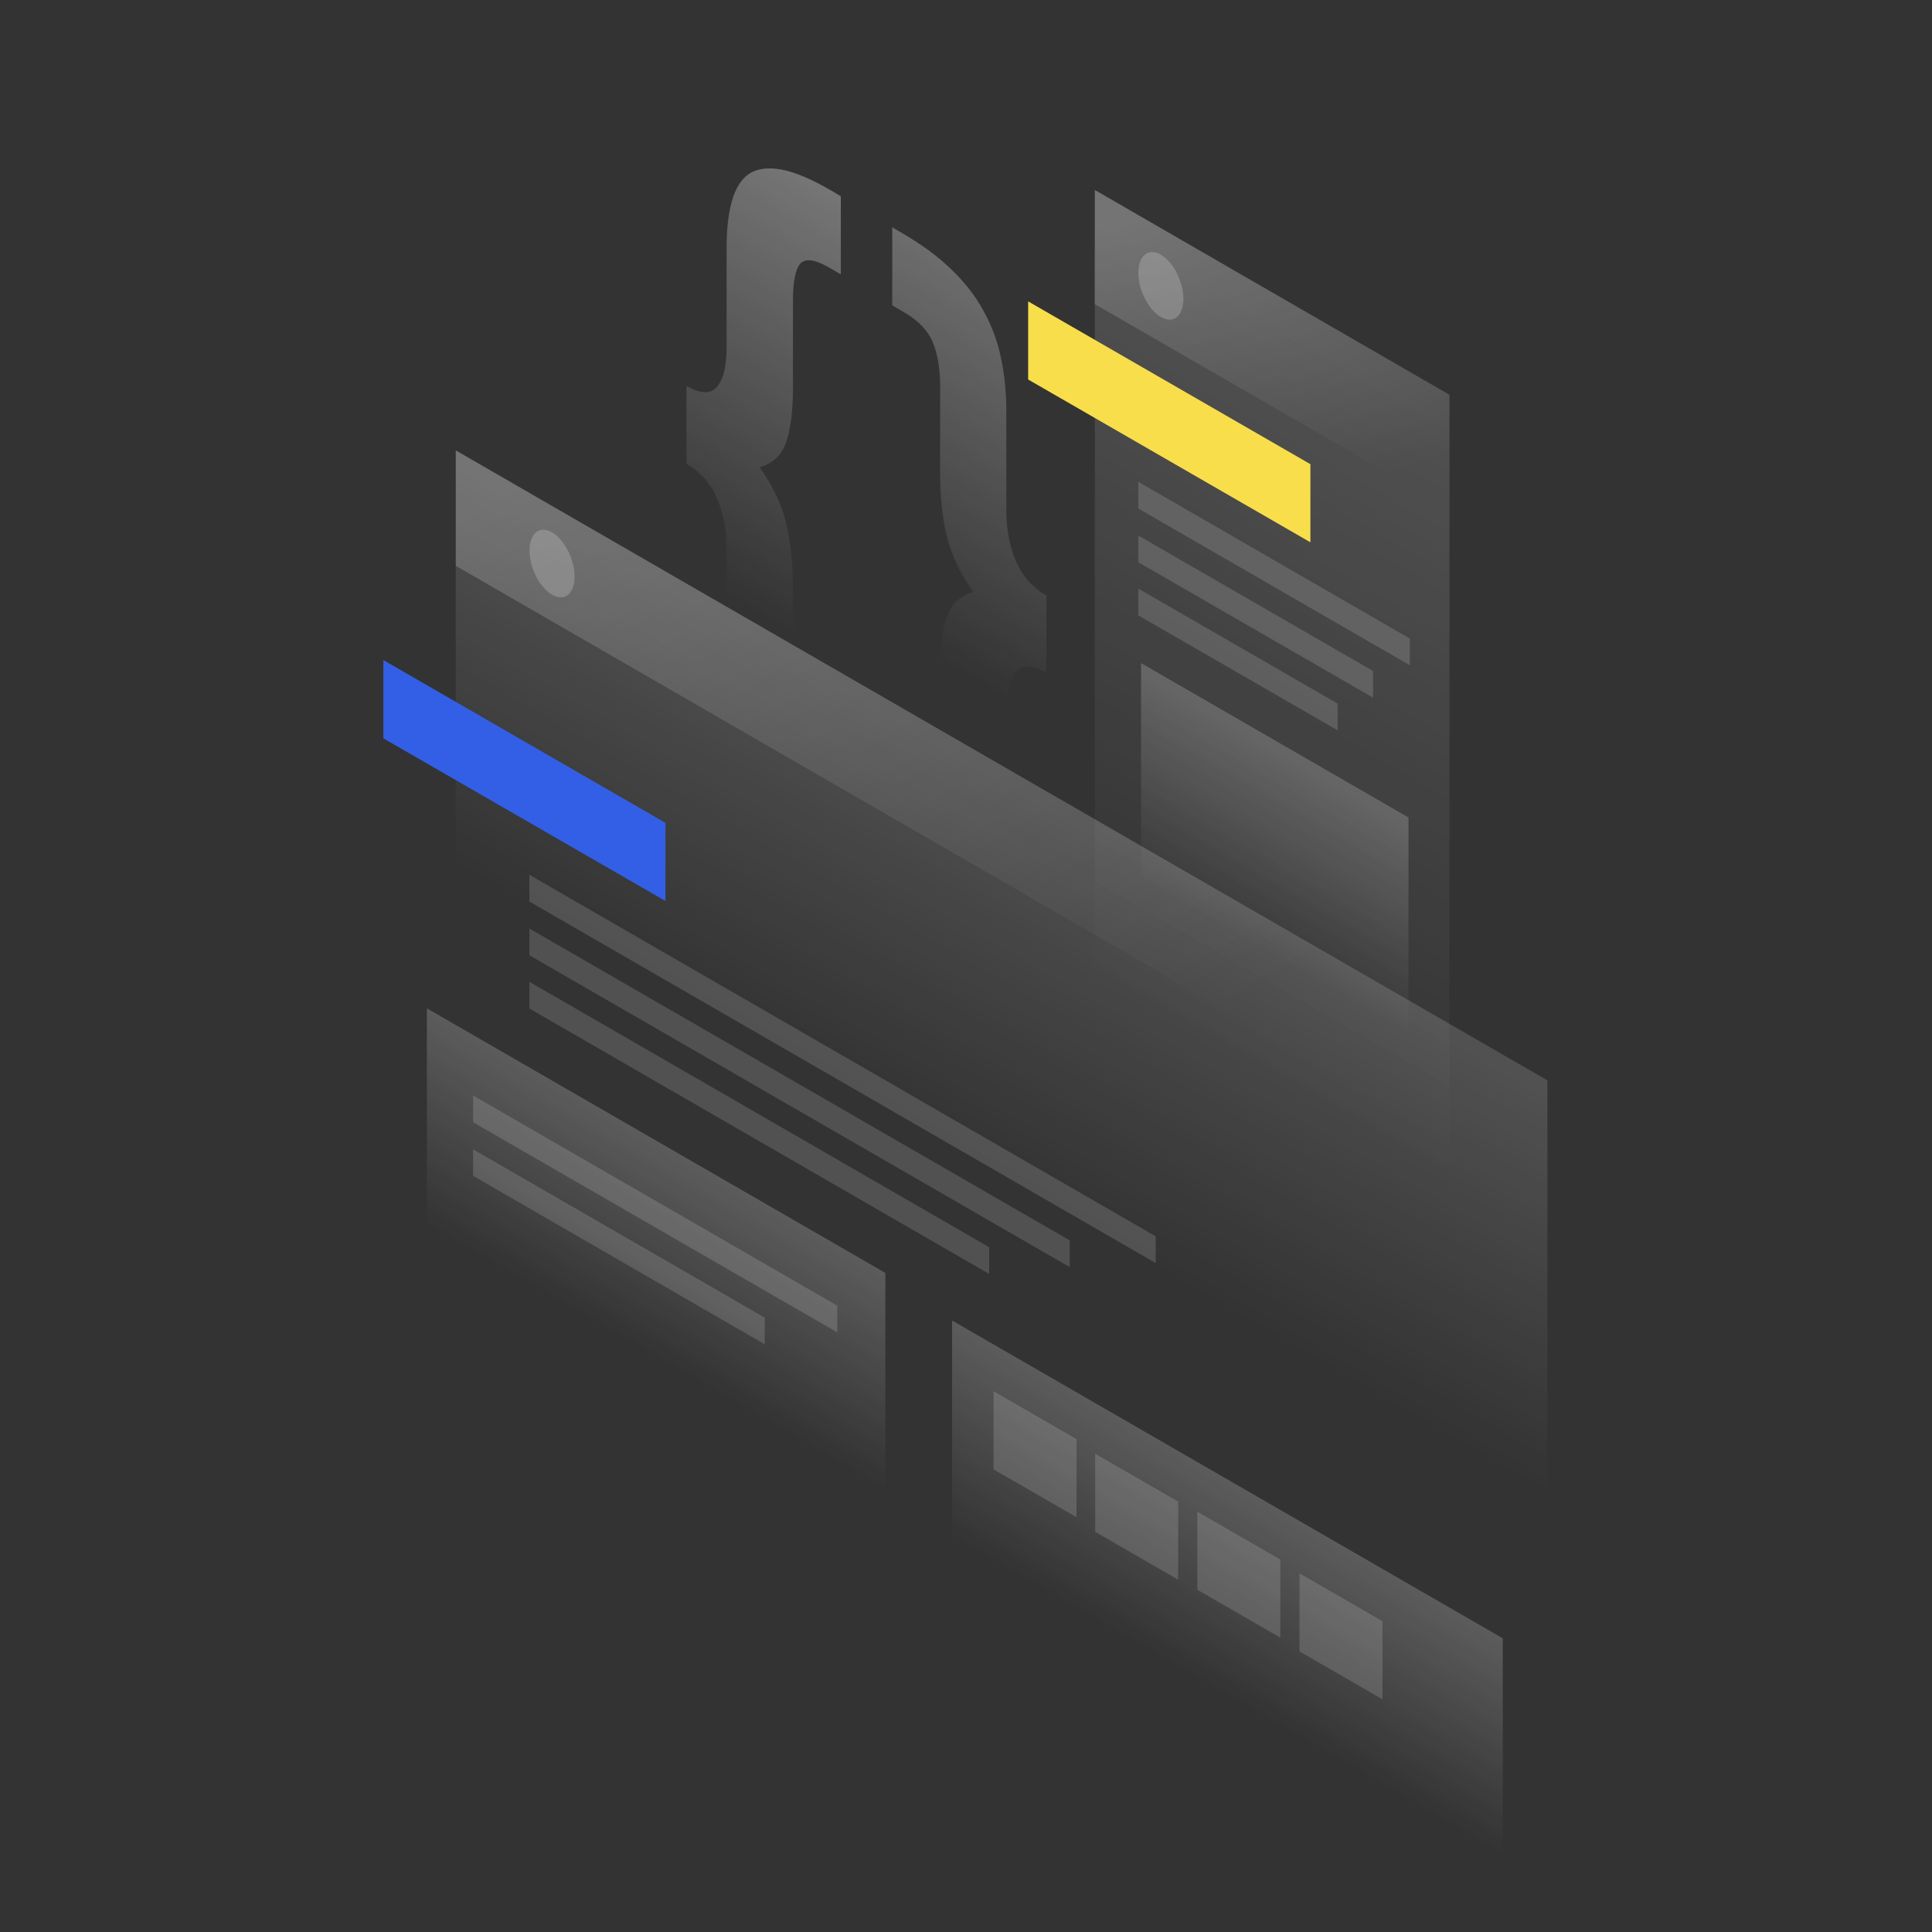<svg width="1150" height="1150" viewBox="0 0 1150 1150" fill="none" xmlns="http://www.w3.org/2000/svg">
<rect x="0" y="0" width="1150" height="1150" fill="#333333" stroke="none"/>
<path opacity="0.4" d="M622.8 400.601C614.3 395.701 608.2 395.601 604.5 400.201C600.7 404.801 598.9 412.601 598.9 423.501V482.501C598.9 493.701 597.9 503.001 595.8 510.401C593.7 518.101 590.2 523.501 585.4 526.701C580.7 530.001 574.3 530.801 566.2 529.301C558.3 527.901 548.4 523.701 536.6 516.901L531 513.601V467.101L538.1 471.201C546.6 476.101 552.2 476.701 555 473.201C558 469.701 559.5 462.501 559.5 451.601V399.601C559.5 386.001 560.8 375.301 563.5 367.501C566.1 359.601 571.4 354.601 579.3 352.401C571.4 341.101 566.1 329.901 563.5 319.001C560.9 308.101 559.6 295.901 559.6 282.301V230.301C559.6 219.401 558.1 210.401 555.1 203.501C552.3 196.701 546.6 190.801 538.2 185.901L531.1 181.801V135.301L536.7 138.601C548.5 145.401 558.4 152.701 566.3 160.401C574.4 168.201 580.8 176.401 585.5 185.201C590.4 194.001 593.9 203.401 595.9 213.501C598 223.301 599 233.801 599 245.001V304.001C599 314.901 600.9 324.901 604.6 333.801C608.4 342.701 614.5 349.701 622.9 354.501L622.8 400.601Z" fill="url(#paint0_linear_553_1109)"/>
<path opacity="0.4" d="M408.598 229.7C417.098 234.6 423.198 234.7 426.898 230.1C430.698 225.5 432.498 217.7 432.498 206.8V147.8C432.498 136.6 433.498 127.3 435.598 119.9C437.698 112.2 441.098 106.8 445.798 103.5C450.698 100.3 457.098 99.5 464.998 100.9C473.098 102.4 483.098 106.6 494.898 113.5L500.498 116.8V163.3L493.398 159.2C484.898 154.3 479.198 153.6 476.198 157.1C473.398 160.7 471.998 167.9 471.998 178.9V230.9C471.998 244.4 470.698 255.2 467.998 263C465.398 270.9 460.098 275.9 452.198 278.1C460.098 289.4 465.398 300.6 467.998 311.5C470.598 322.4 471.898 334.6 471.898 348.2V400.2C471.898 411.1 473.298 420 476.098 426.9C479.098 433.8 484.798 439.8 493.298 444.6L500.398 448.7V495.2L494.798 491.9C482.998 485.1 472.998 477.7 464.898 470C456.998 462.3 450.598 454.1 445.698 445.2C440.998 436.5 437.598 427.1 435.598 417.1C433.498 407.3 432.498 396.8 432.498 385.6V326.6C432.498 315.7 430.598 305.7 426.898 296.8C423.098 287.9 416.998 280.9 408.598 276.1V229.7Z" fill="url(#paint1_linear_553_1109)"/>
<path opacity="0.15" d="M651.698 113.1L862.798 235L862.698 741.1L651.598 619.3L651.698 113.1Z" fill="url(#paint2_linear_553_1109)"/>
<path d="M612 179.4L780 276.3V322.8L612 225.9V179.4Z" fill="#F9DE4B"/>
<path opacity="0.2" d="M679.199 394.701L838.399 486.601V627.301L679.199 535.401V394.701Z" fill="url(#paint3_linear_553_1109)"/>
<path opacity="0.15" d="M677.598 286.801L839.198 380.101V396.001L677.598 302.701V286.801Z" fill="white"/>
<path opacity="0.15" d="M677.598 318.801L817.298 399.401V415.301L677.598 334.701V318.801Z" fill="white"/>
<path opacity="0.15" d="M677.598 350.4L796.198 418.8V434.7L677.598 366.3V350.4Z" fill="white"/>
<path opacity="0.2" d="M651.698 113.1L862.798 235V302.8L651.598 181L651.698 113.1Z" fill="url(#paint4_linear_553_1109)"/>
<path opacity="0.2" d="M704.398 177.9C704.398 188.2 698.398 193 690.998 188.7C683.598 184.4 677.598 172.7 677.598 162.4C677.598 152.1 683.598 147.3 690.998 151.6C698.398 155.9 704.398 167.7 704.398 177.9Z" fill="white"/>
<path opacity="0.15" d="M271.299 268.1L921.099 643.1L920.999 1149.5L271.199 774.5L271.299 268.1Z" fill="url(#paint5_linear_553_1109)"/>
<path d="M228.199 392.9L396.099 489.8V536.3L228.199 439.5V392.9Z" fill="#335FE6"/>
<path opacity="0.15" d="M315.098 520.701L687.898 735.901V751.801L315.098 536.601V520.701Z" fill="white"/>
<path opacity="0.15" d="M315.098 552.701L636.698 738.301V754.201L315.098 568.601V552.701Z" fill="white"/>
<path opacity="0.15" d="M315.098 584.4L588.798 742.4V758.3L315.098 600.3V584.4Z" fill="white"/>
<path opacity="0.2" d="M566.699 786L894.499 975.2V1115.9L566.699 926.7V786Z" fill="url(#paint6_linear_553_1109)"/>
<path opacity="0.15" d="M591.398 828.1L640.798 856.6V903.1L591.398 874.6V828.1Z" fill="white"/>
<path opacity="0.15" d="M651.898 865.301L701.298 893.801V940.301L651.898 911.801V865.301Z" fill="white"/>
<path opacity="0.15" d="M712.699 899.801L762.099 928.301V974.801L712.699 946.301V899.801Z" fill="white"/>
<path opacity="0.15" d="M773.5 936.5L822.9 965V1011.5L773.5 983V936.5Z" fill="white"/>
<path opacity="0.2" d="M254.098 600.201L526.998 757.701V898.401L254.098 740.801V600.201Z" fill="url(#paint7_linear_553_1109)"/>
<path opacity="0.15" d="M281.598 652.1L498.398 777.2V793.1L281.598 668V652.1Z" fill="white"/>
<path opacity="0.15" d="M281.598 684.1L455.198 784.3V800.2L281.598 699.9V684.1Z" fill="white"/>
<path opacity="0.2" d="M271.297 268.1L920.197 642.7V711.3L271.297 336.8V268.1Z" fill="url(#paint8_linear_553_1109)"/>
<path opacity="0.2" d="M341.999 343.201C341.999 353.501 335.999 358.301 328.599 354.001C321.199 349.701 315.199 338.001 315.199 327.701C315.199 317.401 321.199 312.601 328.599 316.901C335.999 321.201 341.999 333.001 341.999 343.201Z" fill="white"/>
<defs>
<linearGradient id="paint0_linear_553_1109" x1="680.362" y1="121.266" x2="516.58" y2="405.194" gradientUnits="userSpaceOnUse">
<stop stop-color="white"/>
<stop offset="0.903" stop-color="white" stop-opacity="0"/>
</linearGradient>
<linearGradient id="paint1_linear_553_1109" x1="585.805" y1="102.017" x2="422.004" y2="385.909" gradientUnits="userSpaceOnUse">
<stop stop-color="white"/>
<stop offset="0.903" stop-color="white" stop-opacity="0"/>
</linearGradient>
<linearGradient id="paint2_linear_553_1109" x1="866.767" y1="237.299" x2="664.912" y2="587.014" gradientUnits="userSpaceOnUse">
<stop stop-color="white"/>
<stop offset="1" stop-color="white" stop-opacity="0"/>
</linearGradient>
<linearGradient id="paint3_linear_553_1109" x1="789.283" y1="458.17" x2="733.181" y2="555.365" gradientUnits="userSpaceOnUse">
<stop stop-color="white"/>
<stop offset="1" stop-color="white" stop-opacity="0"/>
</linearGradient>
<linearGradient id="paint4_linear_553_1109" x1="724.076" y1="114.151" x2="788.441" y2="296.376" gradientUnits="userSpaceOnUse">
<stop stop-color="white"/>
<stop offset="1" stop-color="white" stop-opacity="0"/>
</linearGradient>
<linearGradient id="paint5_linear_553_1109" x1="705.783" y1="518.832" x2="598.864" y2="704.114" gradientUnits="userSpaceOnUse">
<stop stop-color="white"/>
<stop offset="1" stop-color="white" stop-opacity="0"/>
</linearGradient>
<linearGradient id="paint6_linear_553_1109" x1="761.093" y1="898.18" x2="704.991" y2="995.376" gradientUnits="userSpaceOnUse">
<stop stop-color="white"/>
<stop offset="1" stop-color="white" stop-opacity="0"/>
</linearGradient>
<linearGradient id="paint7_linear_553_1109" x1="420.995" y1="696.486" x2="364.893" y2="793.682" gradientUnits="userSpaceOnUse">
<stop stop-color="white"/>
<stop offset="1" stop-color="white" stop-opacity="0"/>
</linearGradient>
<linearGradient id="paint8_linear_553_1109" x1="432.303" y1="212.826" x2="678.696" y2="630.202" gradientUnits="userSpaceOnUse">
<stop stop-color="white"/>
<stop offset="1" stop-color="white" stop-opacity="0"/>
</linearGradient>
</defs>
</svg>
